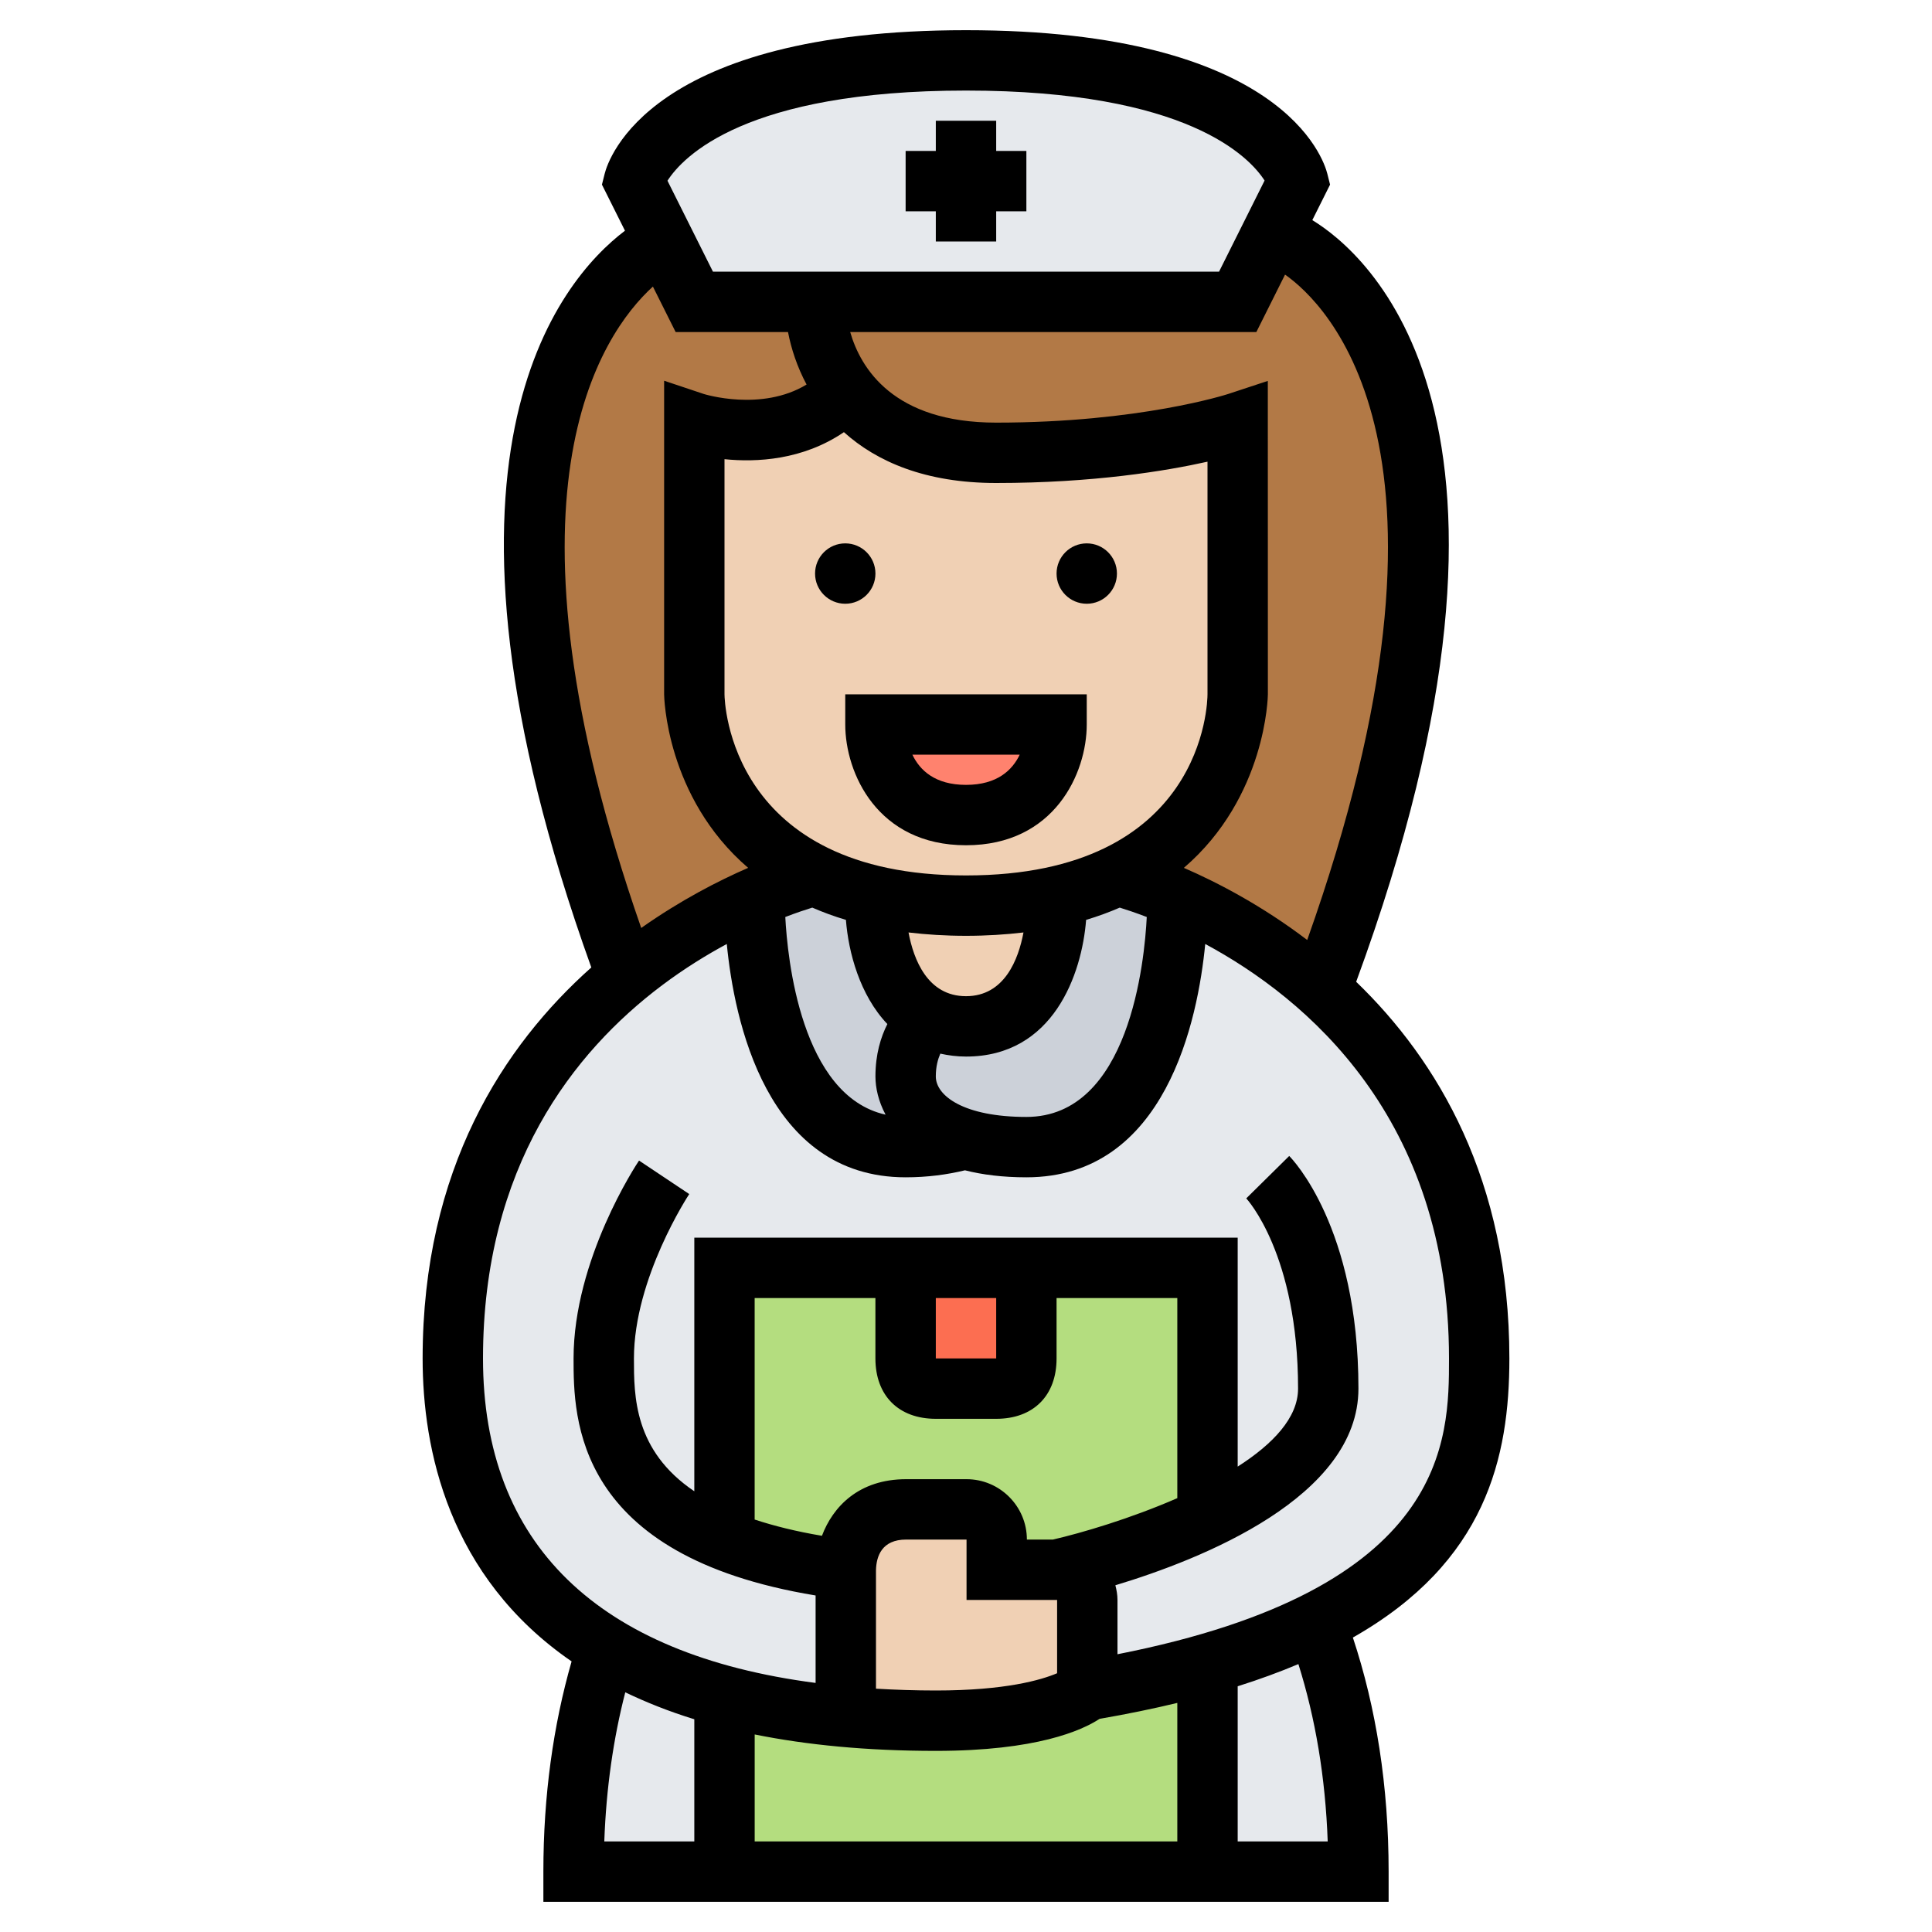 <svg id="_x33_0" enable-background="new 0 0 64 64" height="512" viewBox="0 0 64 64" width="512" xmlns="http://www.w3.org/2000/svg"><g><g><g><path d="m45 62h-5v-6.88c1.41-.41 2.61-.87 3.61-1.37.77 2.02 1.39 4.74 1.39 8.25z" fill="#e6e9ed"/></g><g><path d="m24 56.19v5.81h-5c0-3.05.47-5.5 1.09-7.41 1.1.66 2.4 1.21 3.91 1.6z" fill="#e6e9ed"/></g><g><path d="m43.77 32.78c2.72 2.43 5.23 6.28 5.23 12.22 0 2.9-.53 6.33-5.39 8.75-1 .5-2.2.96-3.61 1.37-1.17.33-2.49.63-3.98.88v-3c0-.53-.48-1-1-1 .26-.06 2.78-.66 5.09-1.78l-.11-.22v-8h-6-4-6v9l-.01.03c1.04.42 2.36.76 4.03.97v4.87c-1.48-.13-2.82-.35-4.02-.68-1.51-.39-2.81-.94-3.91-1.6-3.54-2.13-5.09-5.52-5.09-9.59 0-6.32 2.83-10.27 5.75-12.67 1.53-1.26 3.08-2.09 4.25-2.6v.27s0 8 5 8c.81 0 1.47-.09 2-.26.53.16 1.19.26 2 .26 5 0 5-8 5-8v-.27c1.31.57 3.08 1.53 4.77 3.05z" fill="#e6e9ed"/></g><g><path d="m32 37.74c-1.47-.42-2-1.33-2-2.08 0-1.26.67-1.85.77-1.93.34.17.75.27 1.23.27 3 0 3-4 3-4v-.31c.76-.17 1.42-.4 2-.69 0 0 .81.2 2 .73v.27s0 8-5 8c-.81 0-1.47-.1-2-.26z" fill="#ccd1d9"/></g><g><path d="m30 35.66c0 .75.53 1.66 2 2.08-.53.17-1.19.26-2 .26-5 0-5-8-5-8v-.27c1.19-.53 2-.73 2-.73.58.29 1.24.52 2 .69v.31s0 2.81 1.77 3.73c-.1.08-.77.67-.77 1.93z" fill="#ccd1d9"/></g><g><path d="m28.02 56.87c.93.09 1.93.13 2.98.13 4 0 5.02-1 5.02-1 1.49-.25 2.81-.55 3.98-.88v6.88h-8-8v-5.81c1.2.33 2.54.55 4.02.68z" fill="#b4dd7f"/></g><g><path d="m40.11 50.22c-2.31 1.12-4.83 1.72-5.09 1.78-.01 0-.02 0-.02 0h-1.98v-1c0-.55-.45-1-1-1h-2c-2 0-2 2-2 2-1.67-.21-2.99-.55-4.03-.97l.01-.03v-9h6v3c0 .68.32 1 1 1h2c.68 0 1-.32 1-1v-3h6v8z" fill="#b4dd7f"/></g><g><path d="m34 42v3c0 .68-.32 1-1 1h-2c-.68 0-1-.32-1-1v-3z" fill="#fc6e51"/></g><g><path d="m39 29.73c-1.19-.53-2-.73-2-.73 4-1.92 4-6 4-6v-9s-3 1-8 1c-2.63 0-4.11-.96-4.94-2.04-1.06-1.39-1.06-2.96-1.06-2.96h14l1.14-2.28.55.28s8.94 3.97 1.08 24.78c-1.69-1.52-3.46-2.48-4.77-3.05z" fill="#b27946"/></g><g><path d="m27 10s0 1.57 1.06 2.96l-.06.04c-2 2-5 1-5 1v9s0 4.08 4 6c0 0-.81.2-2 .73-1.17.51-2.72 1.34-4.25 2.6-7.56-20.42 1.25-24.33 1.25-24.33l1 2z" fill="#b27946"/></g><g><path d="m32 2c10 0 11 4 11 4l-.86 1.72-1.14 2.28h-14-4l-1-2-1-2s1-4 11-4z" fill="#e6e9ed"/></g><g><path d="m36.02 56s-1.02 1-5.02 1c-1.05 0-2.05-.04-2.98-.13v-4.87s0-2 2-2h2c.55 0 1 .45 1 1v1h1.98.02c.52 0 1 .47 1 1z" fill="#f0d0b4"/></g><g><path d="m35 30s0 4-3 4c-.48 0-.89-.1-1.23-.27-1.77-.92-1.77-3.73-1.77-3.73v-.31c.87.2 1.86.31 3 .31s2.13-.11 3-.31z" fill="#f0d0b4"/></g><g><path d="m35 29.69c-.87.2-1.86.31-3 .31s-2.13-.11-3-.31c-.76-.17-1.42-.4-2-.69-4-1.92-4-6-4-6v-9s3 1 5-1l.06-.04c.83 1.08 2.31 2.04 4.94 2.04 5 0 8-1 8-1v9s0 4.08-4 6c-.58.29-1.24.52-2 .69z" fill="#f0d0b4"/></g><g><path d="m32 24h3s0 3-3 3-3-3-3-3z" fill="#ff826e"/></g></g><g><path d="m31 8h2v-1h1v-2h-1v-1h-2v1h-1v2h1z"/><circle cx="28" cy="19" r="1"/><circle cx="36" cy="19" r="1"/><path d="m28 24c0 1.607 1.065 4 4 4s4-2.393 4-4v-1h-4-4zm4 1h1.779c-.24.505-.741 1-1.779 1-1.031 0-1.533-.49-1.776-1z"/><path d="m50 45c0-5.907-2.375-9.873-5.075-12.477 6.886-18.744.278-24.181-1.453-25.231l.588-1.176-.09-.358c-.121-.487-1.491-4.758-11.97-4.758s-11.849 4.271-11.97 4.758l-.09.358.763 1.526c-2.19 1.66-7.174 7.555-1.115 24.406-2.905 2.588-5.588 6.673-5.588 12.952 0 2.989.842 7.221 4.935 10.036-.609 2.122-.935 4.452-.935 6.964v1h28v-1c0-2.837-.413-5.428-1.184-7.754 4.411-2.506 5.184-5.965 5.184-9.246zm-6.697-13.862c-1.496-1.136-2.966-1.903-4.086-2.389 2.732-2.348 2.783-5.697 2.783-5.749l-.002-10.382-1.313.433c-.029.01-2.934.949-7.685.949-3.409 0-4.491-1.804-4.836-3h13.454l.951-1.903c1.341.939 6.507 5.802.734 22.041zm-15.347-16.822c1.082.973 2.693 1.684 5.044 1.684 3.21 0 5.621-.398 7-.706v7.706c0 .245-.091 6-8 6-7.847 0-7.997-5.76-8-6v-7.789c1.06.109 2.595.031 3.956-.895zm2.14 16.573c.592.07 1.222.111 1.904.111s1.312-.041 1.904-.111c-.166.886-.626 2.111-1.904 2.111-1.279 0-1.738-1.225-1.904-2.111zm-3.188-.823c.347.15.716.288 1.114.406.084 1.076.459 2.49 1.373 3.451-.217.431-.395.999-.395 1.736 0 .372.097.82.336 1.266-2.809-.628-3.252-5.201-3.322-6.548.375-.144.679-.245.894-.311zm4.092 5.593c0-.335.071-.573.149-.756.264.058.544.097.851.097 2.896 0 3.839-2.737 3.979-4.528.398-.119.767-.256 1.114-.406.215.066.519.167.895.311-.073 1.446-.568 6.623-3.988 6.623-2.062 0-3-.695-3-1.341zm1-32.659c7.345 0 9.397 2.212 9.891 2.981l-1.509 3.019h-16.764l-1.507-3.013c.511-.797 2.58-2.987 9.889-2.987zm-10.372 6.493.754 1.507h3.722c.106.551.3 1.149.615 1.738-1.494.908-3.385.319-3.403.314l-1.316-.44v10.388c0 .052.051 3.401 2.783 5.749-.983.427-2.237 1.071-3.542 1.991-5.003-14.352-1.356-19.658.387-21.247zm-.915 46.567c.693.333 1.45.635 2.287.893v4.047h-2.982c.063-1.76.3-3.41.695-4.94zm10.287-13.06h2v2h-2zm0 4h2c1.233 0 2-.767 2-2v-2h4v6.628c-1.552.678-3.173 1.154-4.12 1.372h-.863c0-1.103-.897-2-2-2h-2c-1.57 0-2.427.913-2.789 1.875-.859-.144-1.59-.328-2.229-.538v-7.337h4v2c.001 1.233.768 2 2.001 2zm-1.982 5.012c.012-.462.194-1.012 1-1.012h2v2h3v2.428c-.522.222-1.709.572-4.018.572-.685 0-1.342-.023-1.982-.06zm1.982 5.988c3.331 0 4.835-.674 5.425-1.061.918-.159 1.775-.335 2.575-.528v4.589h-14v-3.544c1.725.348 3.711.544 6 .544zm12.982 3h-2.982v-5.14c.727-.229 1.394-.475 2.011-.735.561 1.783.895 3.744.971 5.875zm-6.964-6.201v-1.799c0-.168-.029-.329-.07-.486 2.851-.86 8.052-2.919 8.052-6.514 0-5.353-2.199-7.613-2.293-7.707l-1.423 1.405c.018.019 1.716 1.853 1.716 6.302 0 .966-.839 1.84-2 2.583v-7.583h-18v8.4c-1.998-1.347-2-3.149-2-4.4 0-2.661 1.813-5.417 1.832-5.445l-1.663-1.11c-.089.131-2.169 3.279-2.169 6.555 0 1.987.025 6.537 8.018 7.852v2.897c-7.221-.94-11.018-4.602-11.018-10.749 0-6.359 3.01-10.16 5.917-12.35l.018-.007c-.001-.002-.001-.004-.002-.005.739-.555 1.469-1.004 2.143-1.367.241 2.484 1.294 7.729 5.924 7.729.728 0 1.375-.09 1.966-.232.573.145 1.243.232 2.034.232 4.63 0 5.684-5.245 5.925-7.729 3.329 1.791 8.075 5.742 8.075 13.729 0 2.697-.002 7.64-10.982 9.799z"/></g></g></svg>